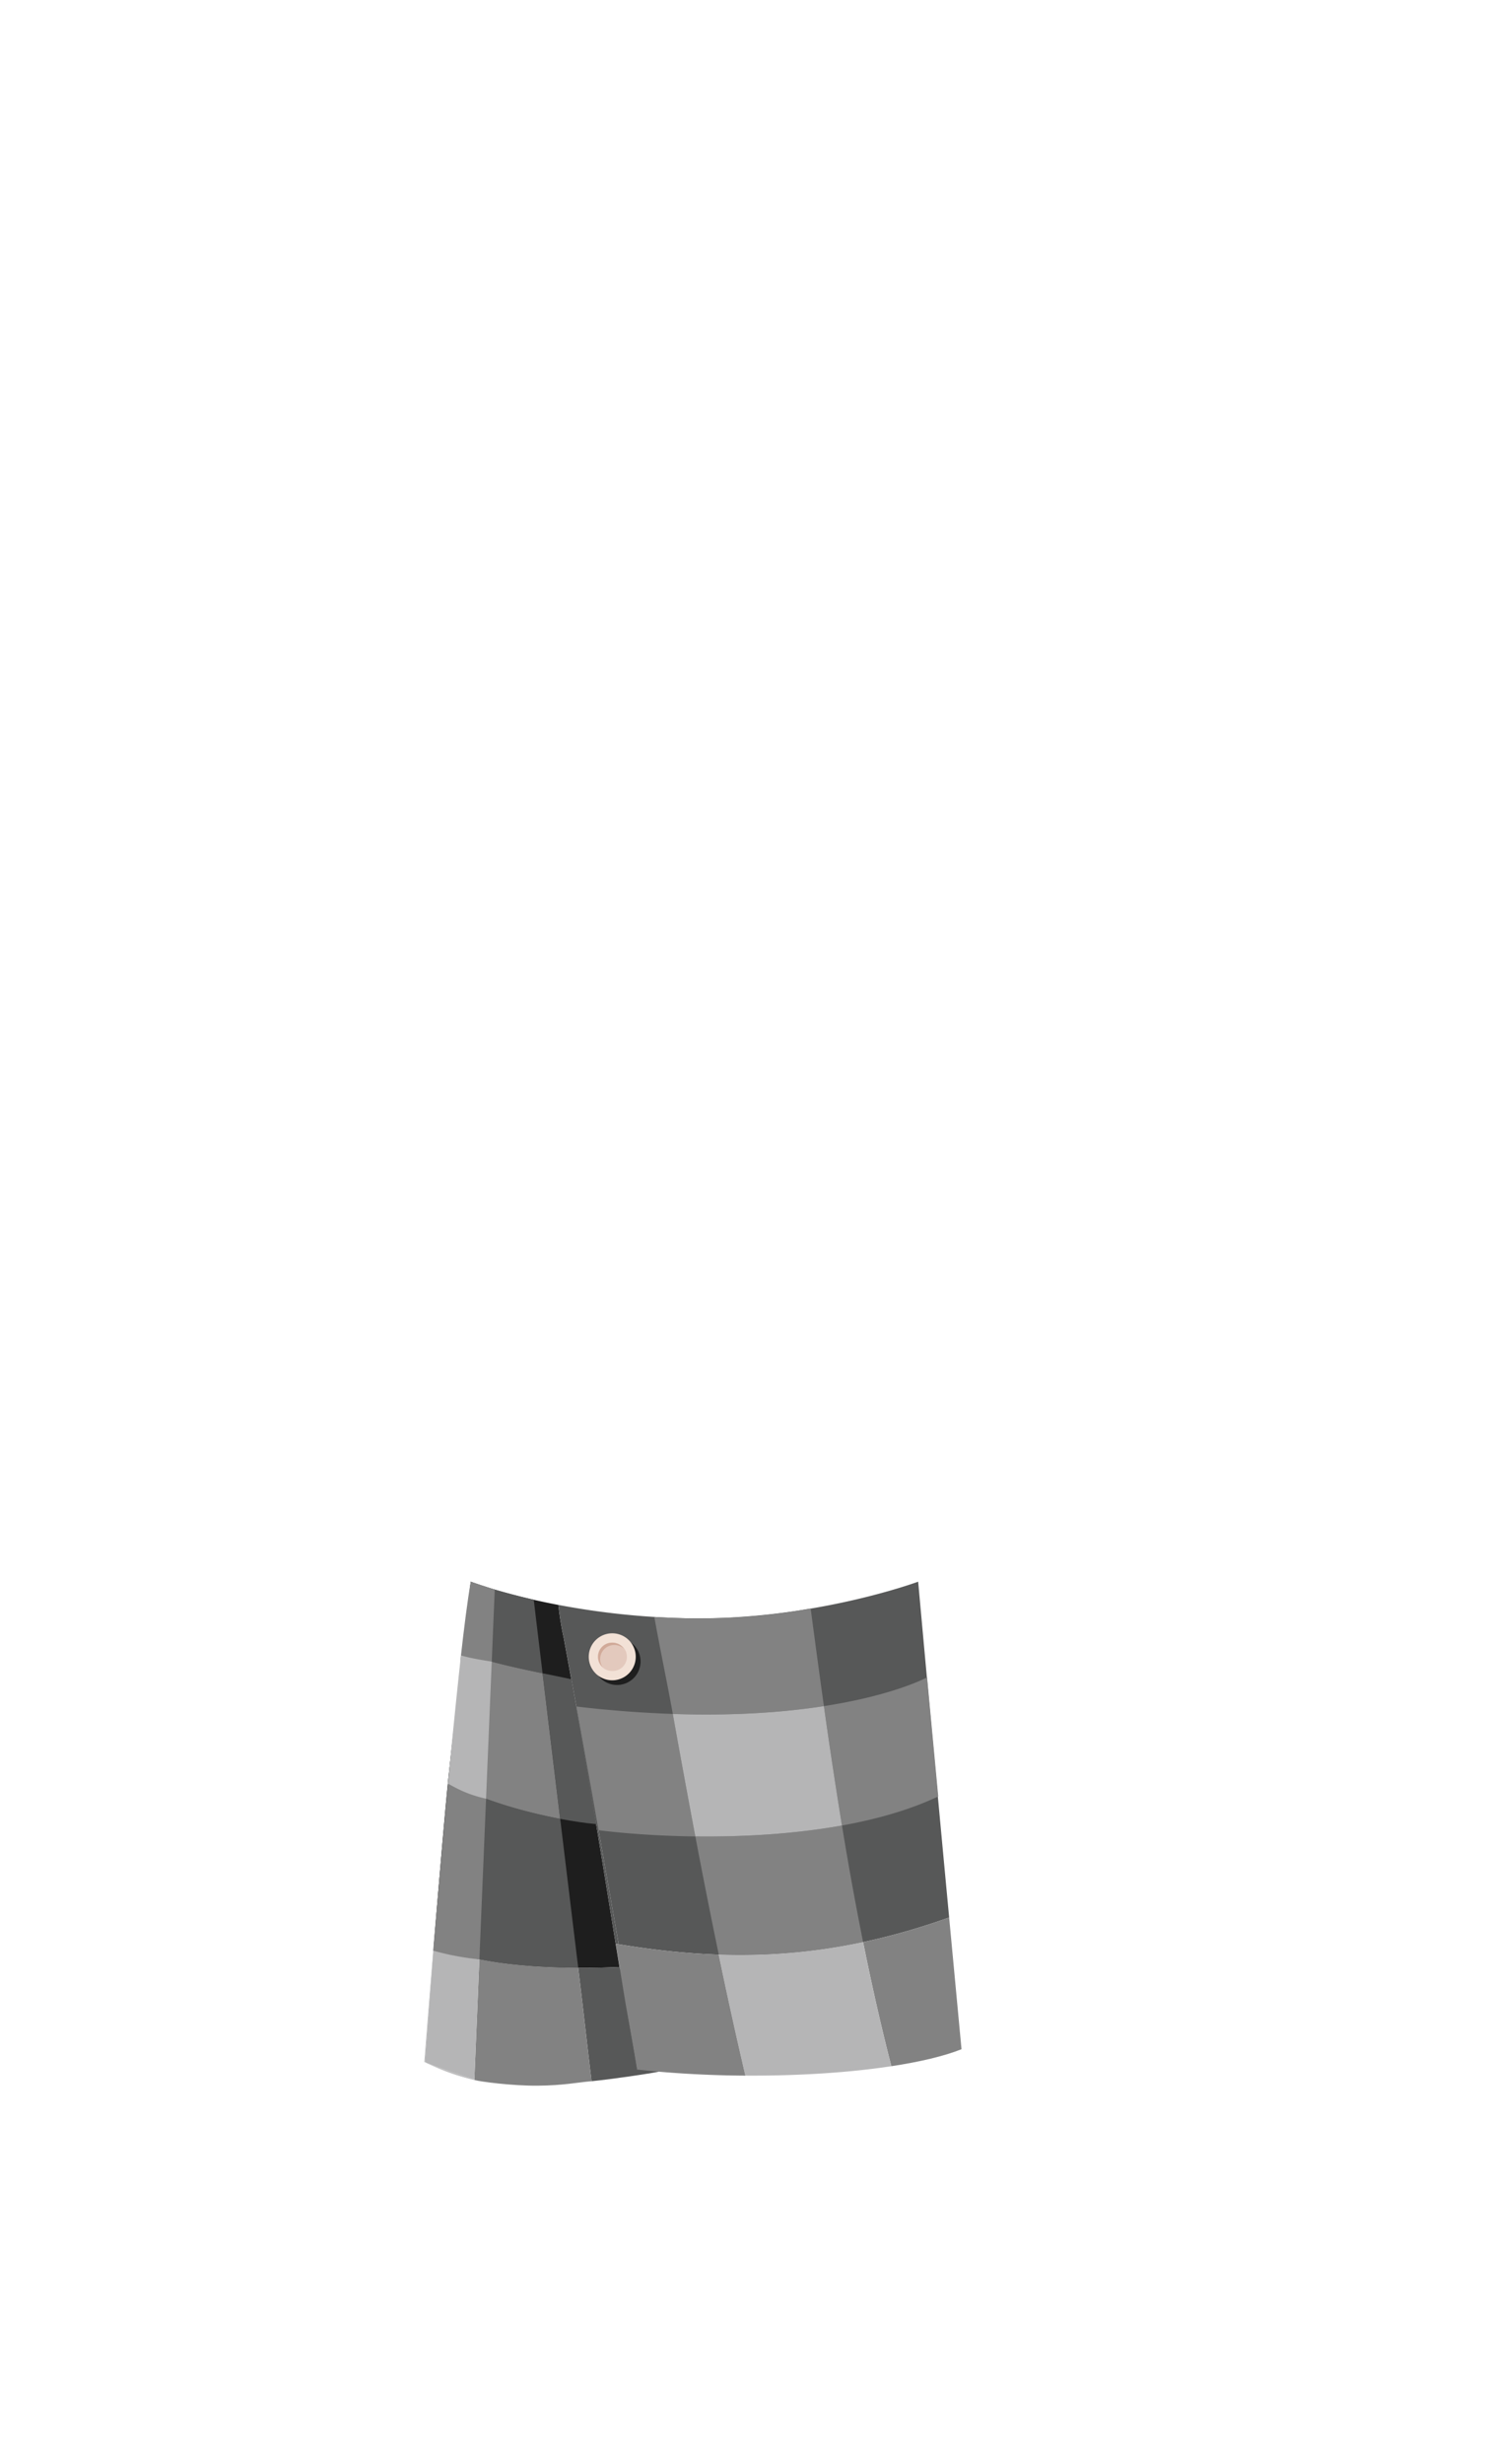 <svg xmlns="http://www.w3.org/2000/svg" width="250" height="414" fill="none" viewBox="0 0 250 414">
  <path fill="#1E1E1E" d="M104.145 330.492c-3.044-18.703-6.002-37.254-9.364-55.245a49.4 49.4 0 0 1-.9-5.587c-9.227-1.76-14.734-3.902-14.734-3.902s-3.044 25.679-3.886 34.254c-.565 5.748-1.46 16.256-2.31 26.615 5.45 3.123 15.8 3.972 24.26 4.013 2.54.013 4.917-.049 6.934-.144v-.004Z"/>
  <path fill="#575858" d="M94.179 305.604c-6.621-1.257-14.566-3.589-18.77-6.437.03-.292.058-.577.083-.849.429-4.367 1.427-13.161 2.306-20.747 3.271 1.422 8.803 2.625 13.423 3.573-.87-7.199-1.44-11.95-1.481-12.35-7.772-1.85-10.59-3.036-10.59-3.036s-3.043 25.679-3.885 34.254c-.565 5.748-1.46 16.256-2.31 26.615 5.45 3.123 15.8 3.972 24.26 4.013a56312.2 56312.2 0 0 1-3.032-25.032l-.004-.004Z"/>
  <path fill="#575858" d="M100.224 306.485c-1.052-8.698-3.074-17.562-4.175-24.34-1.34-.292-3.011-.63-4.826-1.001.796 6.589 1.84 15.23 2.957 24.46 2.228.424 4.307.725 6.044.881Z"/>
  <path fill="#575858" d="M104.014 326.672c5.717.944 11.282 1.558 16.83 1.747 7.991.272 15.944-.337 24.268-2.109 4.678-.998 9.475-2.357 14.463-4.137-2.451-25.973-5.21-56.42-5.21-56.42s-17.796 6.61-39.147 6.144a129.413 129.413 0 0 1-21.335-2.241c.194 1.842.478 3.7.9 5.587 3.324 17.789 6.224 34.386 9.231 51.421v.008Z"/>
  <path fill="#828282" d="M75.489 298.318c-.025.272-.054.557-.083.849 4.208 2.848 12.149 5.18 18.77 6.437-1.119-9.23-2.162-17.871-2.958-24.46-4.62-.952-10.152-2.155-13.423-3.573-.879 7.586-1.877 16.384-2.306 20.747Zm82.253 3.515c-.717-7.619-1.373-14.603-1.877-19.993-2.132 1.072-7.767 3.338-17.345 4.821a902.309 902.309 0 0 0 3.036 20.059c5.845-1.054 11.418-2.624 16.186-4.887Zm-60.881-15.11c1.188 6.618 2.401 14.027 3.527 20.756 4.373.56 10.144 1.001 16.517 1.079a2233.093 2233.093 0 0 1-3.787-20.582 196.224 196.224 0 0 1-16.252-1.253h-.005Z"/>
  <path fill="#828282" d="M138.52 286.657c-.771-5.468-1.505-10.94-2.231-16.408-6.411 1.17-13.036 1.825-21.426 1.644-1.155-.025-3.741-.156-4.855-.21.944 5.316 2.153 10.973 3.11 16.293 10.416.35 18.839-.297 25.406-1.315l-.004-.004Zm6.587 39.653a549.22 549.22 0 0 1-3.551-19.594c-8.164 1.471-16.859 1.929-24.652 1.838 1.258 6.63 2.566 13.252 3.94 19.861 7.99.272 15.943-.338 24.268-2.109l-.005.004Z"/>
  <path fill="#B5B5B6" d="M141.556 306.72a908.214 908.214 0 0 1-3.036-20.059c-6.568 1.018-14.987 1.669-25.407 1.315a2226.929 2226.929 0 0 0 3.787 20.582c7.792.091 16.488-.367 24.652-1.838h.004Z"/>
  <path fill="#1E1E1E" d="M103.741 283.109a3.95 3.95 0 0 0 3.952-3.947 3.95 3.95 0 0 0-3.952-3.948 3.95 3.95 0 0 0-3.952 3.948 3.95 3.95 0 0 0 3.952 3.947Z"/>
  <path fill="#F2E1D6" d="M102.932 282.322a3.95 3.95 0 0 0 3.952-3.947 3.95 3.95 0 0 0-3.952-3.948 3.95 3.95 0 0 0-3.951 3.948 3.95 3.95 0 0 0 3.951 3.947Z"/>
  <path fill="#E3C9BD" d="M102.933 280.752a2.379 2.379 0 1 0 0-4.755 2.378 2.378 0 1 0 0 4.755Z"/>
  <path fill="#D1AA99" d="M100.899 278.766a2.378 2.378 0 0 1 3.969-1.767 2.378 2.378 0 0 0-4.319 1.376c0 .7.305 1.331.792 1.768a2.37 2.37 0 0 1-.442-1.377Z"/>
  <path fill="#828282" d="m83.178 267.084-4.03-1.326c-.516 2.888-1.118 7.586-1.761 13.367 1.753.206 3.543.243 5.28.247l.511-12.283v-.005Z"/>
  <path fill="#B5B5B6" d="M82.674 279.187c-1.782-.301-3.428-.536-5.177-1.047a1338.964 1338.964 0 0 0-2.194 21.79c1.967 1.232 4.096 2.282 6.394 2.744l.977-23.492v.005Z"/>
  <path fill="#1E1E1E" d="M72.948 326.648v-.013c-.029.375-.062.75-.09 1.121.028-.371.061-.742.09-1.112v.004Z"/>
  <path fill="#575858" d="M104.145 330.492c-2.017.095-4.393.157-6.934.144 1.002 8.258 1.518 13.042 2.244 19.046 3.482-.338 10.028-1.311 11.29-1.603"/>
  <path fill="#828282" d="M72.857 327.756c3.119.758 4.913 1.071 7.735 1.459l-.838 20.149v.116c1.02.288 6.386.989 10.602.956 4.344-.037 6.501-.524 9.104-.754-.726-6-1.246-10.788-2.244-19.046-8.465-.037-18.81-.89-24.26-4.013v.025c-.033.37-.062.741-.09 1.112l-.009-.004Zm86.717-5.583c.161 1.722.322 3.42.483 5.093l-.479-5.093h-.004Zm-9.719 24.991c4.802-.729 8.873-1.694 11.798-2.856-.466-4.899-1.015-10.795-1.6-17.038-.157-1.673-.318-3.371-.483-5.093-4.987 1.78-9.785 3.14-14.463 4.137 1.407 6.992 2.97 13.948 4.748 20.854v-.004Z"/>
  <path fill="#B5B5B6" d="M120.84 328.419a798.513 798.513 0 0 0 4.484 20.323c8.881.054 17.494-.507 24.532-1.578-1.778-6.906-3.342-13.862-4.748-20.854-8.325 1.771-16.278 2.381-24.268 2.109Z"/>
  <path fill="#575858" d="M105.143 336.426c-.536-3.28-1.068-6.56-1.6-9.832l.47.074c-3.003-17.034-5.907-33.632-9.232-51.421 3.362 17.991 6.32 36.542 9.364 55.245h.029c.301 1.974.631 3.968.969 5.934Z"/>
  <path fill="#828282" d="M120.84 328.419c-5.544-.189-11.109-.803-16.831-1.747l-.47-.074c.532 3.272 1.064 6.552 1.601 9.832.688 4.013 1.398 7.916 1.951 11.294.222.025.449.046.672.07 5.722.606 11.695.915 17.556.952a834.49 834.49 0 0 1-4.484-20.322l.005-.005Z"/>
  <path fill="#575858" d="M107.005 347.712a.64.64 0 0 1 .087.008c-.549-3.383-1.262-7.281-1.951-11.294.614 3.758 1.233 7.52 1.86 11.286h.004Z"/>
  <path fill="#B5B5B6" d="M71.505 344.469c.004-.07.012-.144.016-.214.021-.268.042-.54.066-.812.013-.14.021-.28.033-.42.025-.289.046-.577.07-.874.005-.066.013-.132.017-.193.305-3.804.652-8.093 1.015-12.498.004-.07.012-.144.016-.214l.124-1.484c-.012 0-.02-.004-.033-.008-.59 7.063-1.105 13.866-1.49 18.699h.01l.156-1.982Zm-.001 0-.156 1.982.156-1.982Z"/>
  <path fill="#B5B5B6" d="M71.52 344.255c.02-.268.04-.54.066-.812-.021.272-.046.544-.067.812Zm.187-2.299Zm.118 4.689c2.574 1.022 5.194 1.833 7.933 2.723l.837-20.149c-2.821-.388-4.616-.705-7.734-1.459-.557 6.923-1.04 13.903-1.424 18.712l.388.173Z"/>
  <path fill="#B5B5B6" d="m71.826 346.645-.388-.173c.384-4.813.867-11.789 1.424-18.712l-.124 1.483c-.004.07-.013.145-.017.215-.359 4.405-.71 8.698-1.014 12.497-.005.066-.013.132-.017.194-.025.297-.045.585-.07.874-.013.14-.02.28-.033.42-.02.272-.046.544-.066.812-.004.074-.013.144-.017.214l-.156 1.982c.16.066.321.128.478.19v.004Z"/>
  <path fill="#B5B5B6" d="M71.69 342.149c.004-.066.012-.132.016-.193-.004.065-.012.131-.017.193Zm-.346 4.306h-.01s.005 0 .01.005v-.005Zm4.363 1.747-.03-.012c.01 0 .022.008.03.012Z"/>
  <path fill="#B5B5B6" d="M71.826 346.645a49.353 49.353 0 0 0 3.853 1.545c.008 0 .02.008.03.012 1.32.47 2.672.895 4.042 1.282v-.116c-2.731-.89-5.35-1.701-7.929-2.723h.004Z"/>
  <path fill="#B5B5B6" d="m75.708 348.202-.029-.012a51.676 51.676 0 0 1-3.853-1.545c-.16-.062-.322-.124-.478-.19 2.99 1.422 5.197 2.258 8.406 3.033a64.386 64.386 0 0 1-4.042-1.281l-.004-.005Zm-.029-.012Z"/>
  <path fill="#828282" d="M75.324 299.695a2989.188 2989.188 0 0 0-2.5 28.053 45.616 45.616 0 0 0 7.772 1.467l1.122-26.994c-2.764-.631-4.38-1.405-6.39-2.53l-.004.004Z"/>
</svg>
